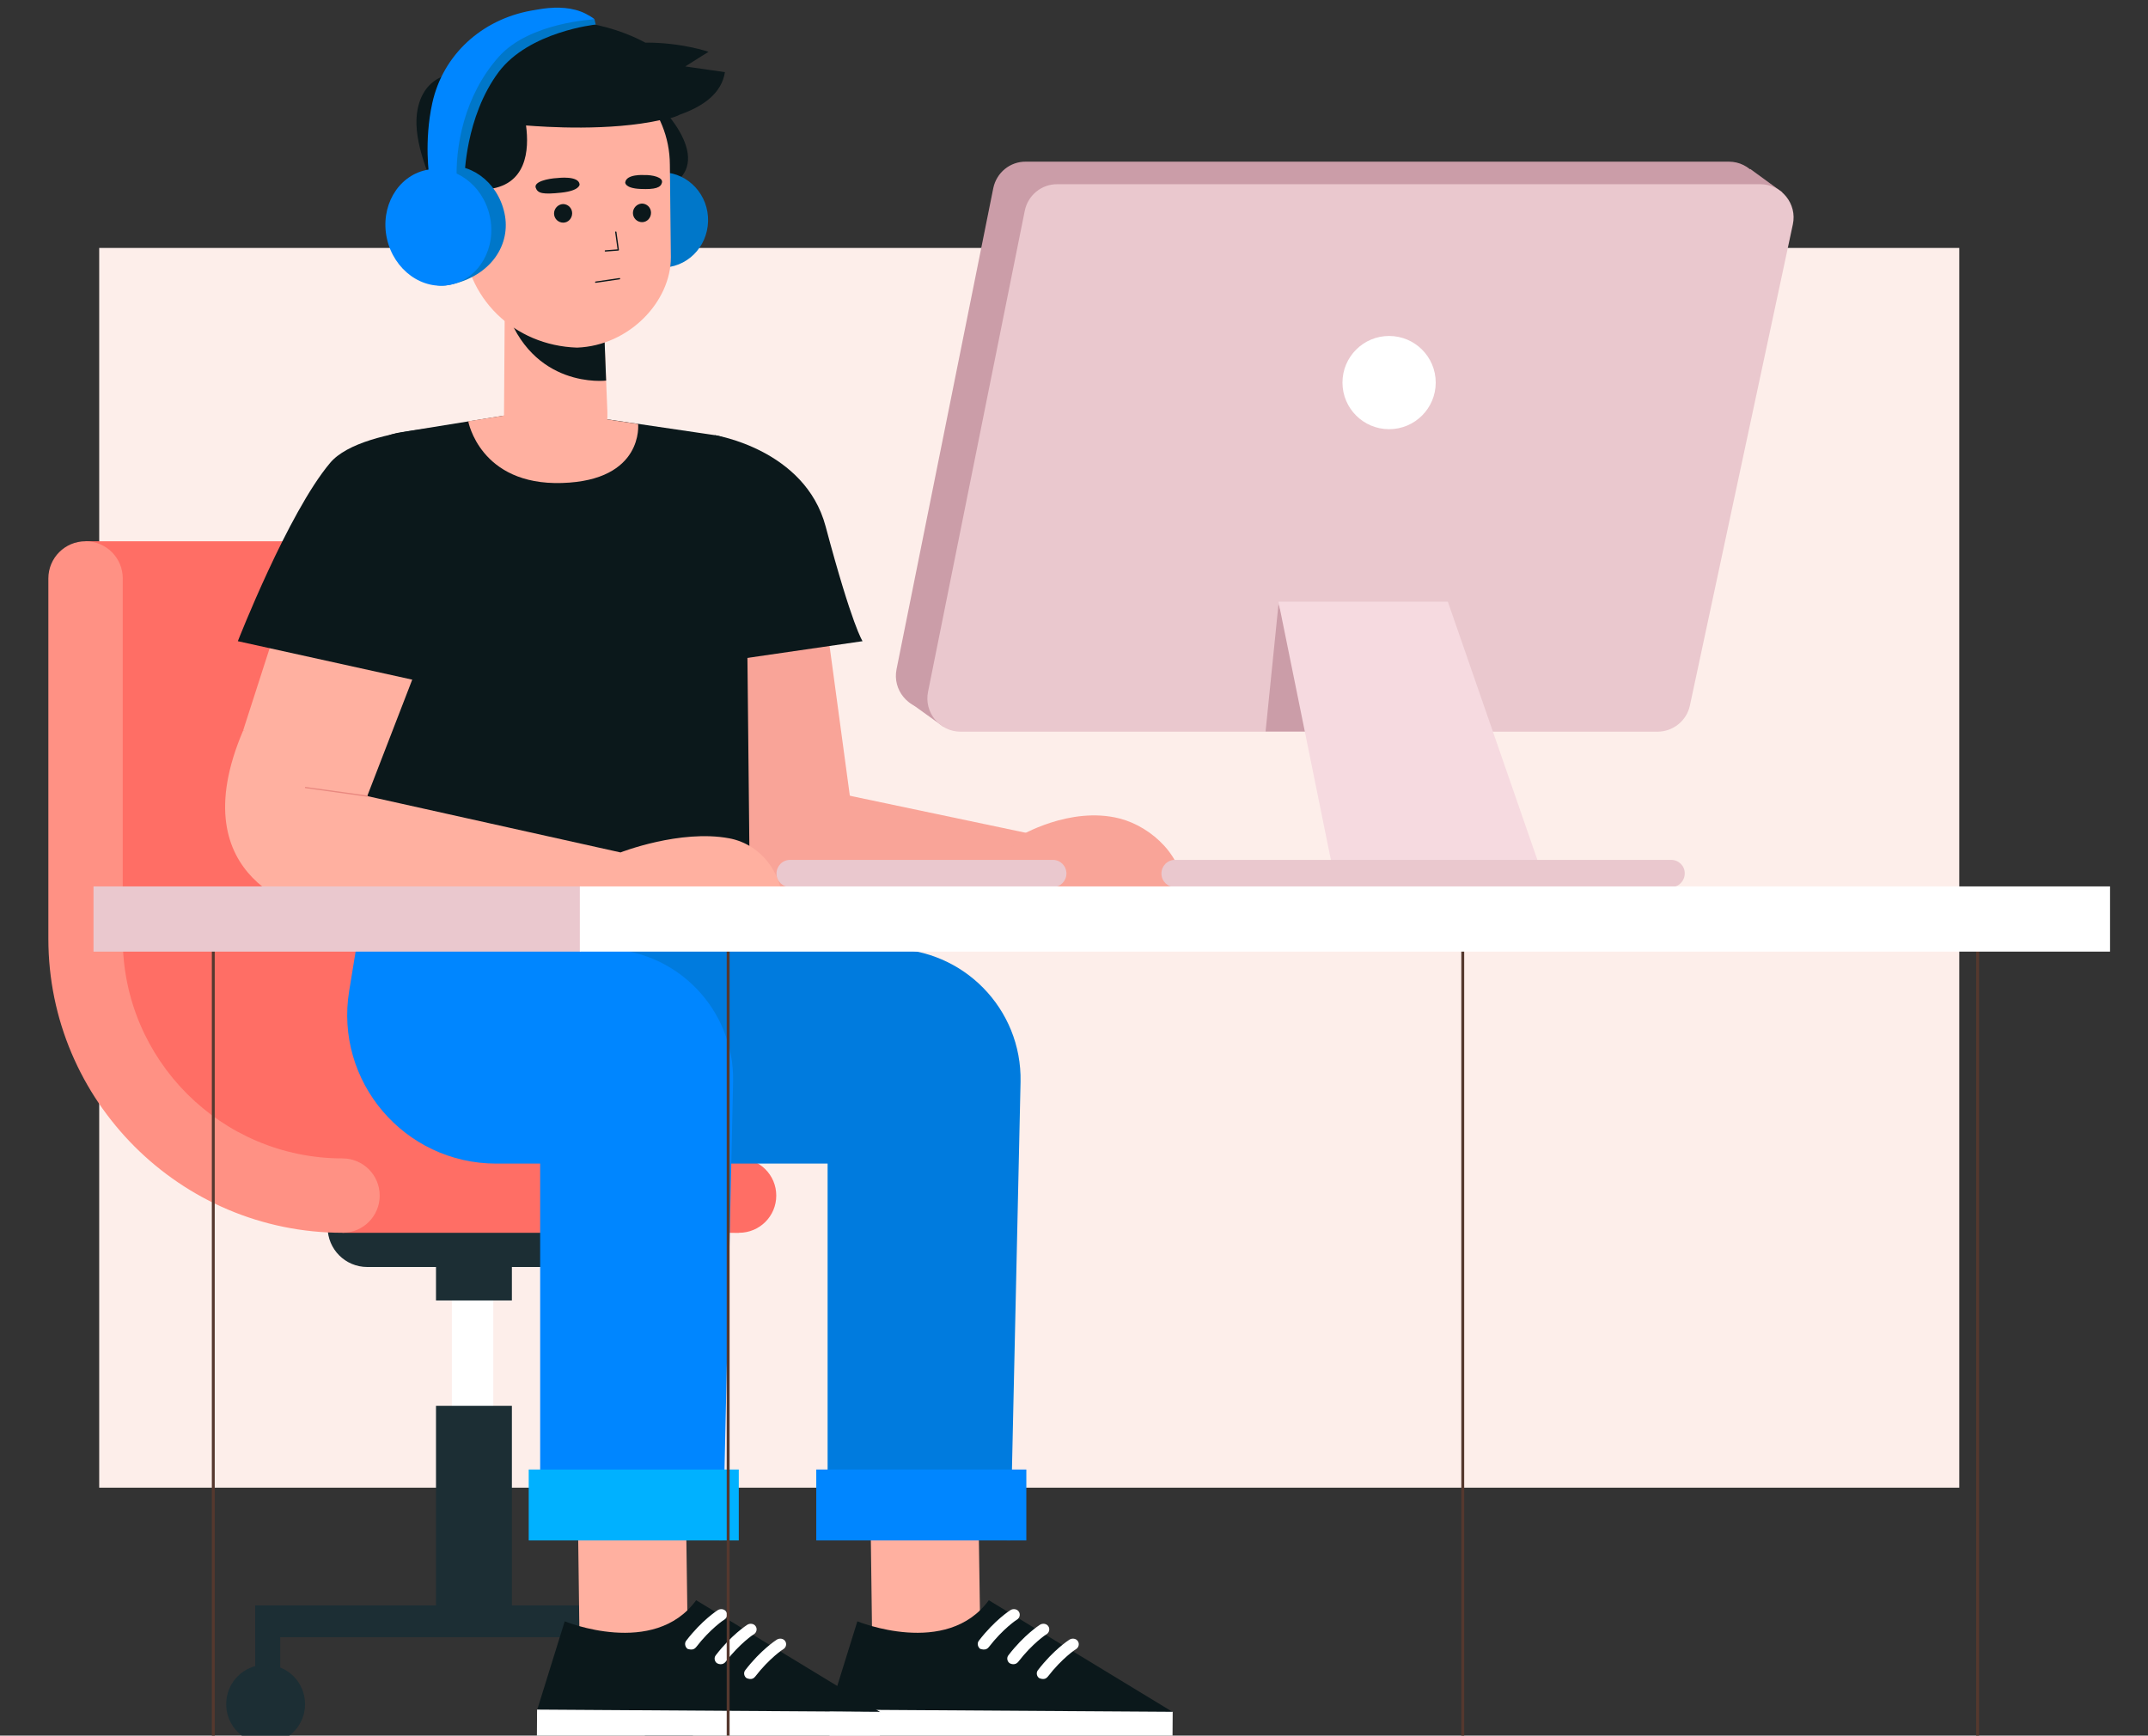 <?xml version="1.0" encoding="utf-8"?>
<!-- Generator: Adobe Illustrator 24.2.3, SVG Export Plug-In . SVG Version: 6.00 Build 0)  -->
<svg version="1.1" xmlns="http://www.w3.org/2000/svg" xmlns:xlink="http://www.w3.org/1999/xlink" x="0px" y="0px"
	 viewBox="0 0 866.1 700" style="enable-background:new 0 0 866.1 700;" xml:space="preserve">
<rect x="0" y="0" width="866.1" height="700" fill="#333333" stroke="none"/>
<style type="text/css">
	.st0{fill:#FDEEEA;}
	.st1{fill:#FFFFFF;}
	.st2{fill:#1C2E34;}
	.st3{fill:#FF6E65;}
	.st4{fill:#FF9184;}
	.st5{fill:#FFB0A0;}
	.st6{fill:#0B181B;}
	.st7{fill:#007BDE;}
	.st8{fill:#0086FF;}
	.st9{fill:#00B1FF;}
	.st10{fill:#F9A498;}
	.st11{fill:none;stroke:#E98980;stroke-width:0.5;stroke-miterlimit:10;}
	.st12{fill:#0077C9;}
	.st13{fill:none;stroke:#0B181B;stroke-width:0.527;stroke-linecap:round;stroke-linejoin:round;stroke-miterlimit:10;}
	.st14{fill:#FFBA99;}
	.st15{fill:none;stroke:#312220;stroke-width:0.557;stroke-linecap:round;stroke-linejoin:round;stroke-miterlimit:10;}
	.st16{fill:#CB9DA8;}
	.st17{fill:#EAC8CE;}
	.st18{fill:#F6DAE0;}
	.st19{fill:none;stroke:#55382E;stroke-width:1.161;stroke-miterlimit:10;}
</style>
<g id="BACKGROUND">
	<rect x="40" y="100" class="st0" width="750" height="500"/>
</g>
<g id="OBJECTS">
	<g>
		<g>
			<g>
				<g>
					<rect x="182.2" y="517.5" class="st1" width="16.7" height="59.1"/>
					<path class="st2" d="M234.3,511h-86.2c-8.9,0-16-7.2-16-16l0,0c0-8.9,7.2-16,16-16h86.2c8.9,0,16,7.2,16,16l0,0
						C250.3,503.8,243.2,511,234.3,511z"/>
					<rect x="175.8" y="503.5" class="st2" width="30.6" height="21"/>
					<rect x="175.8" y="567" class="st2" width="30.6" height="91.9"/>
					<rect x="102.9" y="647.5" class="st2" width="172.7" height="12.8"/>
					<rect x="102.9" y="647.5" class="st2" width="10.1" height="39.7"/>
					<path class="st2" d="M123,687.3c0,8.8-7.1,15.9-15.9,15.9c-8.8,0-15.9-7.1-15.9-15.9s7.1-15.9,15.9-15.9
						C115.9,671.4,123,678.5,123,687.3z"/>
					<rect x="265.5" y="647.5" class="st2" width="10.1" height="39.7"/>
					<path class="st2" d="M285.6,687.3c0,8.8-7.1,15.9-15.9,15.9c-8.8,0-15.9-7.1-15.9-15.9s7.1-15.9,15.9-15.9
						C278.5,671.4,285.6,678.5,285.6,687.3z"/>
				</g>
				<g>
					<g>
						<path class="st3" d="M298,497.2c-65.4,0-118.6-53.2-118.6-118.6V233.3c0-8.3,6.7-15,15-15c8.3,0,15,6.7,15,15v145.3
							c0,48.9,39.8,88.6,88.6,88.6c8.3,0,15,6.7,15,15S306.3,497.2,298,497.2z"/>
						<polygon class="st3" points="194.4,218.3 34.5,218.3 44.2,335.6 39.6,423.9 119.3,474.6 138.1,497.2 298,497.2 254.5,469.6 
							222.1,432.9 209.2,424.9 198.4,353.6 197.6,267.9 						"/>
					</g>
					<path class="st4" d="M138.1,497.2c-65.4,0-118.6-53.2-118.6-118.6V233.3c0-8.3,6.7-15,15-15c8.3,0,15,6.7,15,15v145.3
						c0,48.9,39.8,88.6,88.6,88.6c8.3,0,15,6.7,15,15S146.4,497.2,138.1,497.2z"/>
				</g>
			</g>
			<g>
				<g>
					<g>
						<g>
							<polygon class="st5" points="395.4,667.9 394.1,582 350.6,579.7 351.8,671.9 393.8,672.2 							"/>
							<g>
								<path class="st6" d="M345.7,653.9c0,0,36,14.8,53-8.5l74.2,45.1l-138.3-0.9L345.7,653.9z"/>
								
									<rect x="397.3" y="627.2" transform="matrix(6.443136e-03 -1 1 6.443136e-03 -295.296 1095.461)" class="st1" width="12.7" height="138.3"/>
								<path class="st1" d="M397.7,665.1c0.4-0.2,0.7-0.4,1-0.8c5.7-7.4,11.3-11.1,11.4-11.1c1.1-0.7,1.4-2.2,0.7-3.2
									c-0.7-1.1-2.3-1.3-3.4-0.6c-0.3,0.2-6.4,4.1-12.7,12.3c-0.8,1-0.5,2.5,0.5,3.3C396.1,665.3,397,665.4,397.7,665.1z"/>
								<path class="st1" d="M409.6,671c0.4-0.2,0.7-0.4,1-0.8c5.7-7.4,11.3-11.1,11.4-11.1c1.1-0.7,1.4-2.2,0.7-3.2
									c-0.7-1.1-2.3-1.3-3.4-0.6c-0.3,0.2-6.4,4.1-12.7,12.3c-0.8,1-0.5,2.5,0.5,3.2C408,671.3,408.9,671.3,409.6,671z"/>
								<path class="st1" d="M421.5,677c0.4-0.2,0.7-0.4,1-0.8c5.7-7.4,11.3-11.1,11.4-11.1c1.1-0.7,1.4-2.2,0.7-3.2
									c-0.7-1.1-2.3-1.3-3.4-0.6c-0.3,0.2-6.4,4.1-12.7,12.3c-0.8,1-0.5,2.5,0.5,3.2C419.9,677.2,420.8,677.3,421.5,677z"/>
							</g>
						</g>
						<g>
							<g>
								<g>
									<path class="st7" d="M236.3,382.5l20.4,17.1c-6,36.5-25.7,69.7,11.4,69.7h65.6v150.9l73.7,1l4.1-184.9
										c0.6-29.4-23.1-53.6-52.5-53.6L236.3,382.5z"/>
									
										<rect x="329.1" y="592.7" transform="matrix(-1 -1.224647e-16 1.224647e-16 -1 742.931 1213.976)" class="st8" width="84.7" height="28.6"/>
								</g>
							</g>
						</g>
					</g>
					<g>
						<g>
							<polygon class="st5" points="277.4,667.9 276.2,582 232.6,579.7 233.8,671.9 275.8,672.2 							"/>
							<g>
								<path class="st6" d="M227.7,653.9c0,0,36,14.8,53-8.5l74.2,45.1l-138.3-0.9L227.7,653.9z"/>
								
									<rect x="279.3" y="627.2" transform="matrix(6.443115e-03 -1 1 6.443115e-03 -412.529 977.471)" class="st1" width="12.7" height="138.3"/>
								<path class="st1" d="M279.7,665.1c0.4-0.2,0.7-0.4,1-0.8c5.7-7.4,11.3-11.1,11.4-11.1c1.1-0.7,1.4-2.2,0.7-3.2
									c-0.7-1.1-2.3-1.3-3.4-0.6c-0.3,0.2-6.4,4.1-12.7,12.3c-0.8,1-0.5,2.5,0.5,3.3C278.1,665.3,279,665.4,279.7,665.1z"/>
								<path class="st1" d="M291.6,671c0.4-0.2,0.7-0.4,1-0.8c5.7-7.4,11.3-11.1,11.4-11.1c1.1-0.7,1.4-2.2,0.7-3.2
									c-0.7-1.1-2.3-1.3-3.4-0.6c-0.3,0.2-6.4,4.1-12.7,12.3c-0.8,1-0.5,2.5,0.5,3.2C290,671.3,290.9,671.3,291.6,671z"/>
								<path class="st1" d="M303.5,677c0.4-0.2,0.7-0.4,1-0.8c5.7-7.4,11.3-11.1,11.4-11.1c1.1-0.7,1.4-2.2,0.7-3.2
									c-0.7-1.1-2.3-1.3-3.4-0.6c-0.3,0.2-6.4,4.1-12.7,12.3c-0.8,1-0.5,2.5,0.5,3.2C301.9,677.2,302.8,677.3,303.5,677z"/>
							</g>
						</g>
						<g>
							<g>
								<g>
									<path class="st8" d="M143.6,382.5l-2.8,17.1c-6,36.5,22.2,69.7,59.3,69.7h17.7v150.9l73.7,1l4.1-184.9
										c0.6-29.4-23.1-53.6-52.5-53.6L143.6,382.5z"/>
									
										<rect x="213.2" y="592.7" transform="matrix(-1 -1.224647e-16 1.224647e-16 -1 511.086 1213.976)" class="st9" width="84.7" height="28.6"/>
								</g>
							</g>
						</g>
					</g>
				</g>
				<g>
					<g>
						<g>
							<polygon class="st10" points="326.8,317.6 426.1,338.5 431.4,358.4 301.5,360.2 291.1,306.3 							"/>
							<path class="st10" d="M411,337.3c0,0,20.3-12.3,40.4-7.2c13.3,3.4,26.4,16.1,25.4,29.8l0,0l-80.7-1L411,337.3z"/>
						</g>
						<g>
							<path class="st10" d="M332.5,245.8l11.5,85c0,0-49.6,26.1-48.6,23c1-3.1-11.1-107.9-11.1-107.9H332.5z"/>
							<path class="st6" d="M288.2,175.5c0,0,36.4,5.7,44.7,36.8c10.8,40.5,14.9,46.3,14.9,46.3l-55.1,8L288.2,175.5z"/>
						</g>
					</g>
					<g>
						<g>
							<path class="st6" d="M218.2,165.2l70,10.3c7.1,1,12.4,7.1,12.4,14.3l1.7,166l-156.1,0.5l-10.6-144.8l5.8-19.6
								c2.7-9.2,10.5-16,19.9-17.5L218.2,165.2z"/>
						</g>
					</g>
					<g>
						<g>
							<polygon class="st5" points="172.4,258.1 143.2,333.7 98.1,294.4 115.6,240.1 							"/>
							<path class="st6" d="M200.9,171.1c0,0-54.3-0.5-67.8,15.6c-17,20.2-37.2,71.9-37.2,71.9l88.4,19.5L200.9,171.1z"/>
						</g>
						<g>
							<g>
								<path class="st5" d="M148.2,321.1l102,22.7l-4.2,22.6l-120.5,0.8c0,0-53.9-10.9-27.4-72.7L148.2,321.1z"/>
								<path class="st5" d="M250.2,343.8c0,0,24-9.4,43.8-5.7c13.5,2.5,22.5,15.4,21.5,29l0,0l-80.1-0.7L250.2,343.8z"/>
							</g>
							<line class="st11" x1="148.2" y1="321.1" x2="123" y2="317.6"/>
						</g>
					</g>
				</g>
				<g>
					<path class="st6" d="M265,41.6c0,0,27.7,26.1,0.4,35.5L265,41.6z"/>
					<path class="st12" d="M248.4,88.1c-0.3,10.6,7.8,19.4,18,19.8c10.3,0.3,18.8-8,19.1-18.6c0.3-10.6-7.8-19.4-18-19.8
						C257.2,69.2,248.7,77.5,248.4,88.1z"/>
					<path class="st5" d="M243.4,129l1.5,37c0.5,13-6.9,20.2-19.3,20.6l0,0c-10.6,0.3-22.4-4.4-22.4-15.8l0.4-58.3L243.4,129z"/>
					<path class="st6" d="M244.4,153.5c0,0-30,3.7-40.7-29.8c-3.4-10.6,39.6,1.4,39.6,1.4L244.4,153.5z"/>
					<path class="st5" d="M232.7,140.2L232.7,140.2c21.1-0.8,37.9-18.7,37.8-36.5l-0.4-37.3c-0.1-22.3-17.4-40.6-39-41.3l0,0
						c-22.1-0.7-44.5,17.1-45.1,40l0.6,29.1C187.2,120.3,207.4,139.4,232.7,140.2z"/>
					<g>
						<polyline class="st13" points="248.3,93.6 249.3,100.8 244.1,101.2 						"/>
						<path class="st6" d="M224.8,71.8c0,0,8.6-1.1,8.9,2.6c0,0,0.1,2.5-7.4,3.3c-7.5,0.8-9.5,0.3-10.3-2
							C215.2,73.3,220.8,72,224.8,71.8z"/>
						<path class="st6" d="M259.7,70.6c0,0-7.2-0.5-7.6,3c0,0-0.2,2.3,6,2.6c6.3,0.3,8.3-0.6,8.8-2.5
							C267.5,71.5,263.1,70.5,259.7,70.6z"/>
						<path class="st6" d="M255.2,85.9c0,2.1,1.7,3.7,3.7,3.7c2,0,3.6-1.7,3.6-3.8c0-2.1-1.7-3.7-3.7-3.7
							C256.8,82.2,255.2,83.9,255.2,85.9z"/>
						<path class="st6" d="M223.4,86.1c0,2.1,1.7,3.7,3.7,3.7c2,0,3.6-1.7,3.6-3.8c0-2.1-1.7-3.7-3.7-3.7
							C225,82.4,223.4,84.1,223.4,86.1z"/>
						<line class="st13" x1="240.2" y1="113.8" x2="249.8" y2="112.4"/>
					</g>
					<path class="st6" d="M292.3,29.1l-16-2.3c4.7-3,9.4-5.9,9.4-5.9s-10.9-3.8-25.5-3.7c-9.5-5.1-21.6-8.6-34.3-8.8
						c-18.6-0.2-34.5,9.9-40.2,21l0,0c0,0-15.4-0.9-17.6,16.5c-2.7,22.7,24.5,60.1,24.5,60.1l3.1-29.6c16.9-1.2,17.7-16.1,16.4-25.8
						c7.6,0.6,33.8,2.4,54.3-2.2c2.2-0.3,5.3-0.9,7.8-2.2C283.8,42.8,291,37.5,292.3,29.1z"/>
					<g>
						<path class="st14" d="M167.2,94.2c-0.2,8.5,6.2,15.5,14.4,15.8c8.2,0.3,15-6.4,15.3-14.9c0.2-8.5-6.2-15.5-14.4-15.8
							C174.3,79.1,167.4,85.7,167.2,94.2z"/>
						<path class="st15" d="M187,98.5c0,0,0.3-11.1-10-9.7"/>
					</g>
					<g>
						<path class="st12" d="M239.7,7.8l0.5,2.1c0,0-26.8,2.8-39.1,19.1c-13.6,18.2-13.8,42.7-13.8,42.7l-5.8,0.5l0.4-38.9l11.6-12.1
							L212,10.2L225,6L239.7,7.8z"/>
						<g>
							<path class="st12" d="M203.4,85.9c2.8,12.8-5.5,25.4-21.7,28.9c-11.5,2.5-17-7.1-19.8-19.9c-2.8-12.8,4.3-25.1,15.7-27.6
								C189.1,64.8,200.6,73.1,203.4,85.9z"/>
							<path class="st8" d="M197.5,87.2c2.8,12.8-4.3,25.1-15.7,27.6c-11.5,2.5-23-5.9-25.8-18.6c-2.8-12.8,4.3-25.1,15.7-27.6
								S194.7,74.4,197.5,87.2z"/>
						</g>
						<path class="st8" d="M173.1,71.3c0,0-2.2-14.2,1.2-29.7c4.3-19.6,20-33.7,39.8-37.3c1.5-0.3,3.1-0.5,4.8-0.8
							c5.8-0.8,12-0.6,17.2,2c1.3,0.7,2.6,1.4,3.7,2.3c0,0-26.1,1.1-38.6,15c-14.1,15.7-17.8,36.8-17,50.9L173.1,71.3z"/>
					</g>
					<path class="st5" d="M188.8,169.9l29.4-4.7l39.1,5.8c0,0,2.4,22.8-30.7,23.8S188.8,169.9,188.8,169.9z"/>
				</g>
			</g>
		</g>
		<g>
			<g>
				<g>
					<g>
						<polygon class="st16" points="366.5,283.1 380.4,293.1 478.9,210 718.7,77.6 705.8,68.2 541.2,118.7 						"/>
						<path class="st16" d="M400.5,75.9l-39,194c-1.7,8.3,4.7,16.1,13.1,16.1h281c6.3,0,11.8-4.4,13.1-10.6l41.5-194
							c1.8-8.3-4.6-16.2-13.1-16.2H413.7C407.3,65.1,401.8,69.6,400.5,75.9z"/>
						<path class="st17" d="M413.2,85l-39,194c-1.7,8.3,4.7,16.1,13.1,16.1h281c6.3,0,11.8-4.4,13.1-10.6l41.5-194
							c1.8-8.3-4.6-16.2-13.1-16.2H426.4C420,74.2,414.5,78.7,413.2,85z"/>
						<polygon class="st16" points="515.5,243.7 510.3,295 533.1,295 						"/>
						<polygon class="st18" points="515.5,242.7 538.8,357.5 623.6,357.5 583.8,242.7 						"/>
						<circle class="st1" cx="560.1" cy="154.3" r="18.8"/>
						<path class="st17" d="M673.8,346.8h-200c-3.1,0-5.5,2.5-5.5,5.5l0,0c0,3.1,2.5,5.5,5.5,5.5h200c3.1,0,5.5-2.5,5.5-5.5l0,0
							C679.4,349.3,676.9,346.8,673.8,346.8z"/>
						<path class="st17" d="M424.5,346.8H318.6c-3.1,0-5.5,2.5-5.5,5.5l0,0c0,3.1,2.5,5.5,5.5,5.5h105.9c3.1,0,5.5-2.5,5.5-5.5l0,0
							C430,349.3,427.6,346.8,424.5,346.8z"/>
					</g>
				</g>
				<g>
					<line class="st19" x1="293.6" y1="375.6" x2="293.6" y2="703.1"/>
					<line class="st19" x1="86" y1="375.6" x2="86" y2="703.1"/>
					<line class="st19" x1="797.4" y1="375.6" x2="797.4" y2="703.1"/>
					<line class="st19" x1="589.8" y1="375.6" x2="589.8" y2="703.1"/>
					<rect x="37.7" y="357.5" class="st17" width="196.4" height="26.3"/>
					<rect x="233.8" y="357.5" class="st1" width="617" height="26.3"/>
				</g>
			</g>
			<line class="st19" x1="950.8" y1="703.1" x2="-141.5" y2="703.1"/>
		</g>
	</g>
</g>
<g id="DESIGNED_BY_FREEPIK">
</g>
</svg>
